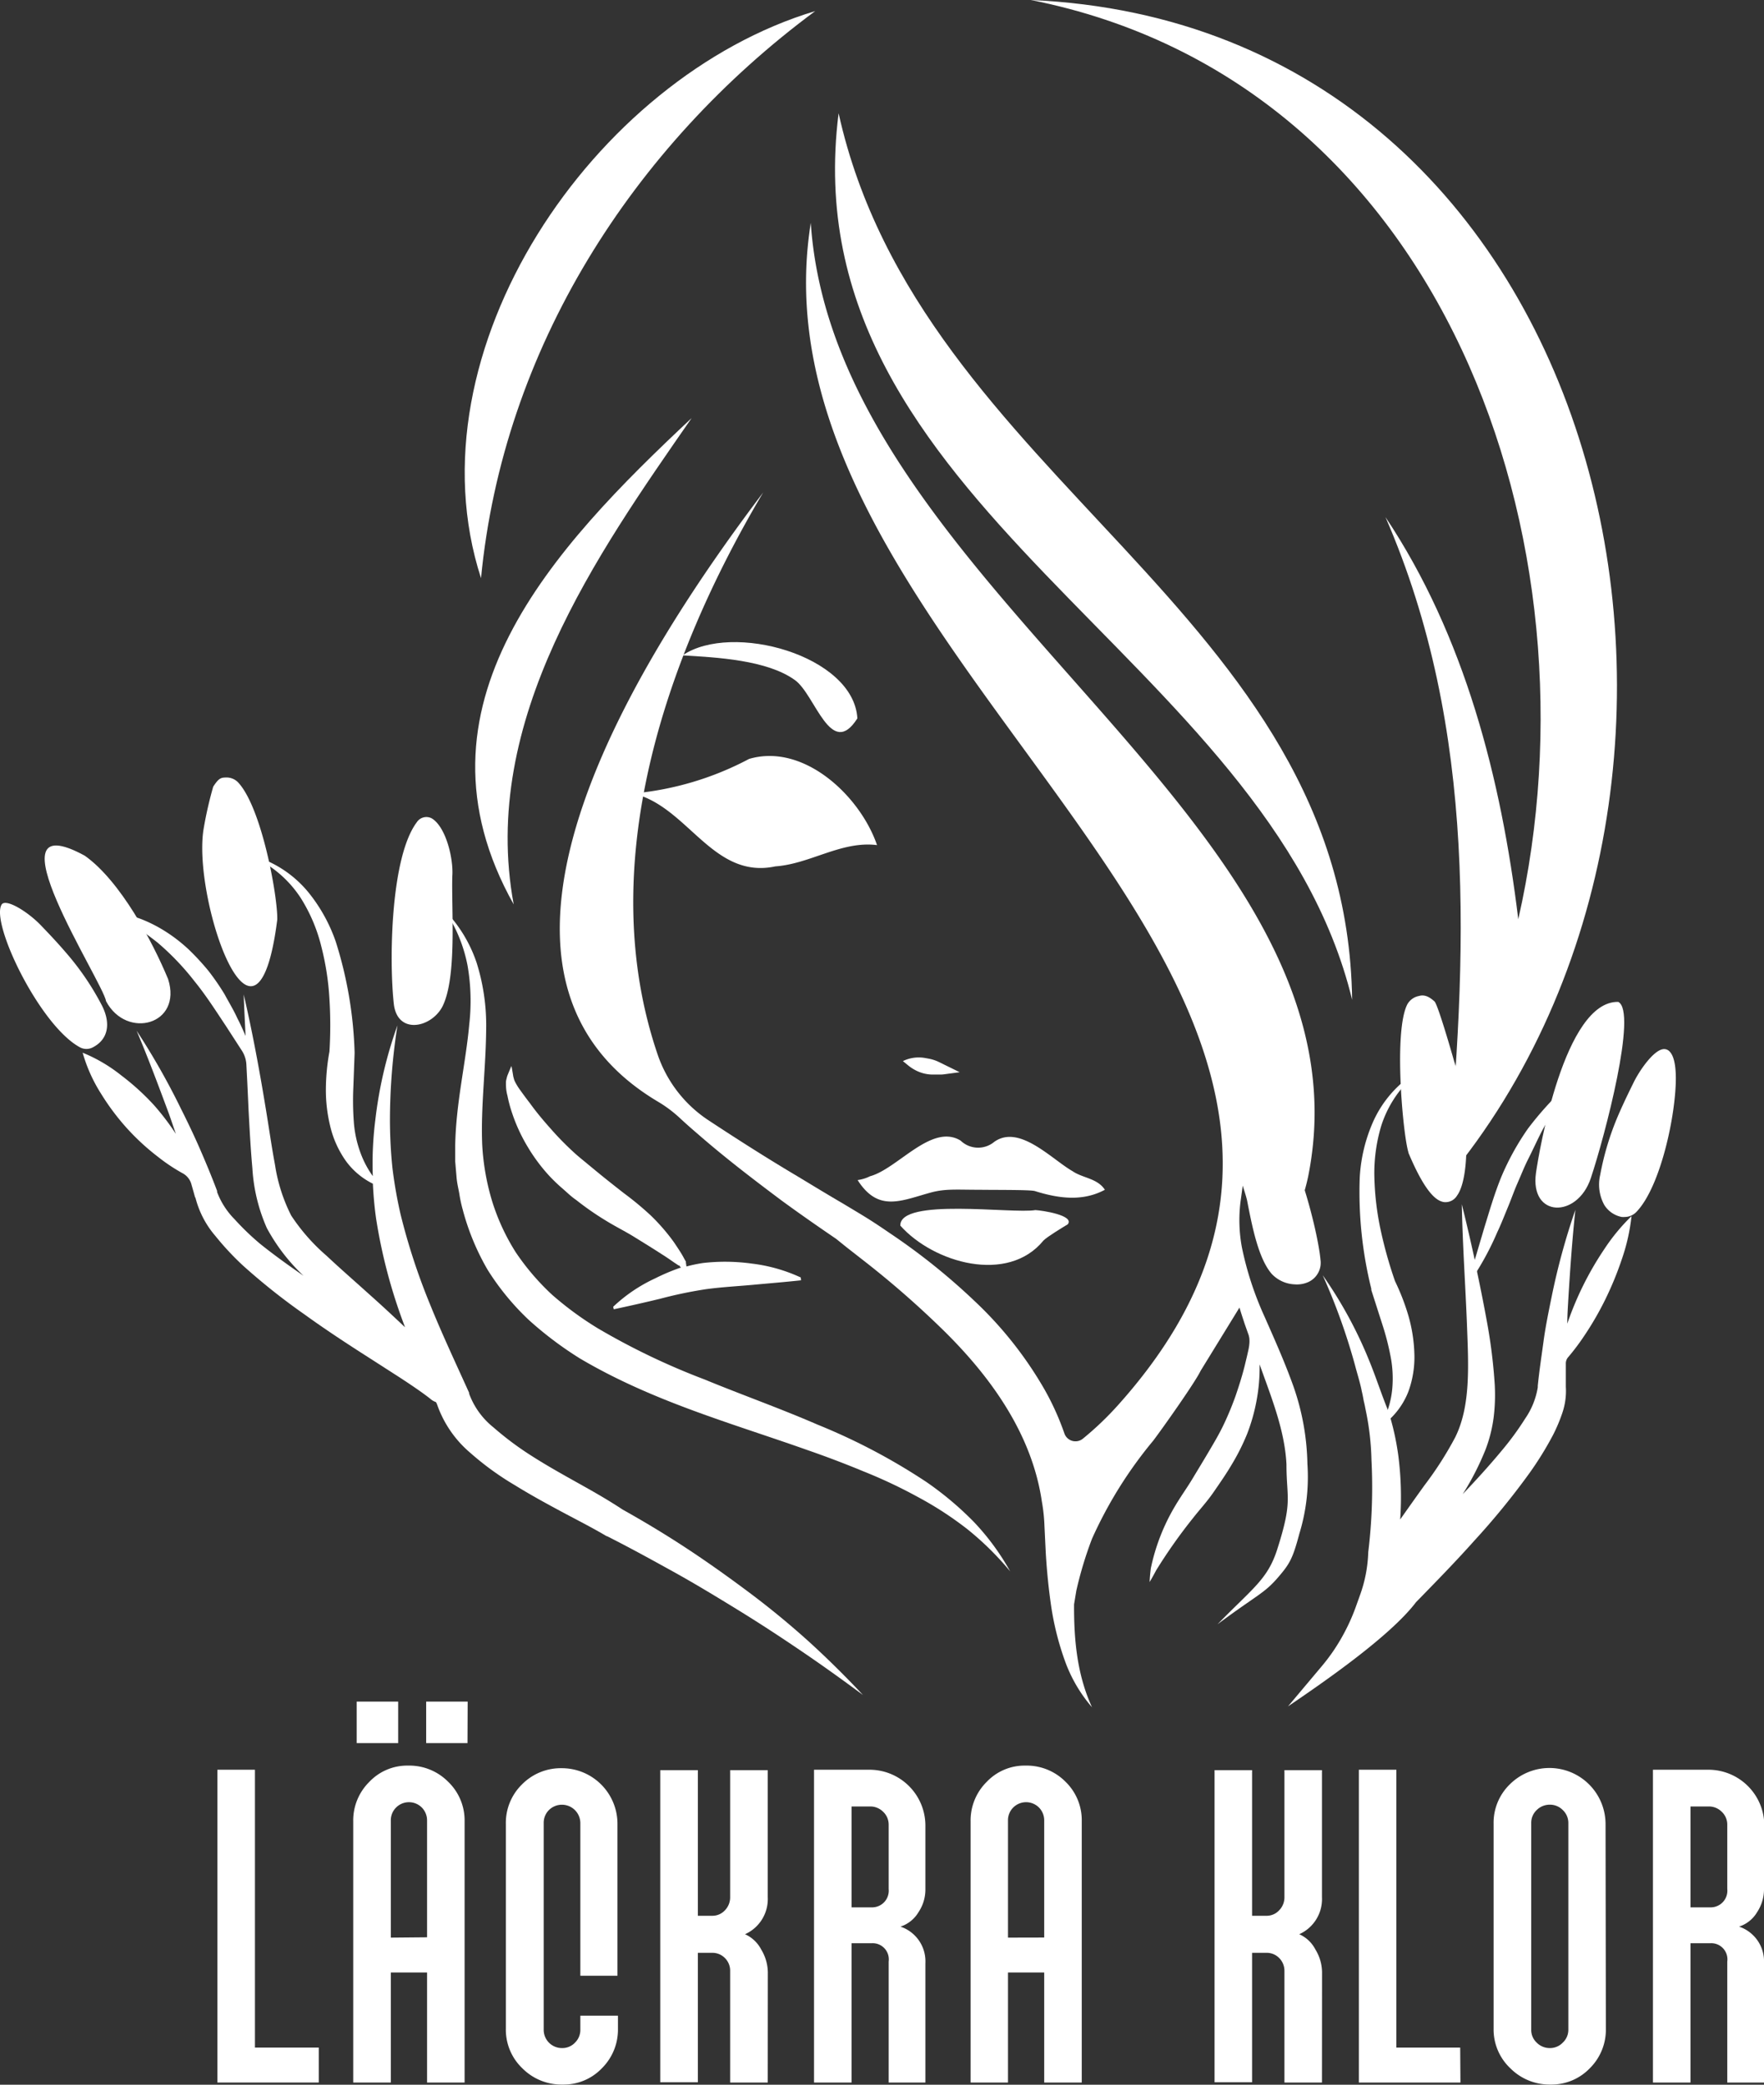 <svg id="Lager_1" data-name="Lager 1" xmlns="http://www.w3.org/2000/svg" width="218.09" height="257.66" viewBox="0 0 218.09 257.66">
  <rect x="0" y="0" width="218.09" height="257.66" fill="#333333" stroke="none"/>
  <g id="haire">
    <path id="haire_left" d="M85.51,51.67c-17.07,16-35.73,35.64-22,60.11C59.28,89,73.82,68.52,85.51,51.67Z" style="fill: #fff"/>
    <path id="haire_right" d="M127.45,0c51.1,10.14,70.84,67.17,60.26,113.61-2.12-17.39-6.61-35-16.42-49.7,11.47,26.36,10.09,54.28,7.56,81.94C220.27,96.15,199.29,3.15,127.45,0Z" style="fill: #fff"/>
    <path id="haire_left-2" data-name="haire_left" d="M100.79,1.37C73.37,9.59,50.39,43.43,59.47,71.46,62.19,43.19,78.18,18.1,100.79,1.37Z" style="fill: #fff"/>
    <path id="haire_middle" d="M103.68,14c-6.14,48.45,53.16,67,63.49,109.57C166.5,75.41,113.76,59.42,103.68,14Z" style="fill: #fff"/>
    <path id="middle_haire_fingers" d="M153.63,146.63l.07-.14,2.32-2.6,3.84,7a23.73,23.73,0,0,0,1.87-5.47c8.82-43.81-58.44-72.31-61.49-117.88-8.74,54.88,84.15,94.6,38,146.11a38.45,38.45,0,0,1-4.38,4.18l0,0a1.45,1.45,0,0,1-2.26-.65,33,33,0,0,0-2.48-5.48,47.35,47.35,0,0,0-8.6-10.87,79.34,79.34,0,0,0-10.57-8.46c-.92-.63-1.84-1.25-2.79-1.84s-2-1.21-2.91-1.76c-1.89-1.1-3.76-2.24-5.63-3.37-3.76-2.23-7.45-4.58-11.12-7l0,0a15.83,15.83,0,0,1-6.14-7.91c-8-23.25.8-49.09,13-69.63-14.17,18.73-40.83,58.87-12.93,75.35a15.84,15.84,0,0,1,2.65,2c.7.65,1.41,1.28,2.14,1.9,3.34,2.92,6.86,5.61,10.4,8.26,1.79,1.31,3.6,2.58,5.43,3.84l1.33.91,1.24,1,2.56,2a115.43,115.43,0,0,1,9.63,8.47c6,5.93,10.82,12.93,12,21a21.11,21.11,0,0,1,.32,3l.16,3.3c.13,2.22.35,4.46.68,6.7a35.25,35.25,0,0,0,1.66,6.6,18.1,18.1,0,0,0,3.38,5.82c-1.87-4.07-2.24-8.41-2.22-12.72l.28-1.69a47.06,47.06,0,0,1,1.94-6.42,52.53,52.53,0,0,1,7.56-12.11c1-1.31,5.17-7.18,5.87-8.65l4.8-7.81c.21.7.44,1.4.67,2.09l.49,1.38v.05l0,0a1.41,1.41,0,0,1,.07.41,3.53,3.53,0,0,1,0,.46,5.91,5.91,0,0,1-.14.91c-.14.65-.3,1.29-.45,1.92-.32,1.27-.71,2.5-1.13,3.72a37.72,37.72,0,0,1-1.46,3.52c-.54,1.14-1.16,2.18-1.85,3.35s-1.34,2.23-2,3.33-1.43,2.16-2.16,3.39a25,25,0,0,0-3,7.7v0c-.07.56-.12,1.12-.15,1.69.3-.49.57-1,.83-1.48v0a65,65,0,0,1,4.55-6.44c.78-1,1.71-2,2.51-3.16s1.57-2.26,2.27-3.45a26.94,26.94,0,0,0,1.89-3.76,22.68,22.68,0,0,0,1.16-4.07,21.73,21.73,0,0,0,.39-4.17c0-.12,0-.25,0-.37,1.46,4.11,3.1,8.1,3.32,12.34,0,4.32.8,4.46-1.15,10.55-1.19,3.69-3,4.75-7.37,9.23,5-3.72,5.77-3.79,7.53-5.85,1.38-1.61,1.77-2.27,2.58-5.33a23.86,23.86,0,0,0,1-8.64,30.58,30.58,0,0,0-1.72-9.56c-1.07-3-2.35-5.85-3.58-8.64a40.05,40.05,0,0,1-2.8-8.56,18.48,18.48,0,0,1-.18-5.56Z" style="fill: #fff"/>
  </g>
  <g id="face_details">
    <path id="eye" d="M78.29,98.07A37.89,37.89,0,0,0,92.61,93.8c6.78-2,13.75,4.6,15.82,10.65-4.4-.55-8.26,2.33-12.57,2.63C88.11,108.73,85.05,99.67,78.29,98.07Z" style="fill: #fff"/>
    <path id="lip_top" d="M107.56,145.38c3.42-.92,7.62-6.59,11.2-4.41a3.12,3.12,0,0,0,4.16.16c3.09-2.21,7.07,2.12,9.68,3.62,1.27.87,3.07.87,4,2.3-2.67,1.43-5.56,1.13-8.65.16-.56-.17-4.55-.13-6.89-.16-2.79,0-4.15-.14-5.9.32-3.71,1-6.55,2.53-9.13-1.52A4.89,4.89,0,0,0,107.56,145.38Z" style="fill: #fff"/>
    <path id="lip_bottom" d="M111.31,151.48c4.1,4.61,13.29,7.25,17.7,1.84.45-.46,2.43-1.66,3-2,.88-1.12-3.21-1.72-4-1.76C125.18,150.05,111.23,148,111.31,151.48Z" style="fill: #fff"/>
    <path id="nose_hole" d="M115.46,132.81h.89a4.4,4.4,0,0,0,.51-.05l1.79-.24-2.59-1.27a5,5,0,0,0-1.32-.42l-.39-.07a4.48,4.48,0,0,0-2.58.32l-.14.07.59.48a5.27,5.27,0,0,0,1.2.76A4.6,4.6,0,0,0,115.46,132.81Z" style="fill: #fff"/>
    <path id="eyebrow" d="M106,88.79C105.55,81,90.46,76.85,84.39,81c4.19.25,10.46.56,13.91,3.07C100.79,85.87,102.73,93.93,106,88.79Z" style="fill: #fff"/>
  </g>
  <g id="right_hand_fingers">
    <path d="M198.33,154.41a39,39,0,0,0-4.56,9.19c0-1,.07-2,.13-3.07.22-3.65.48-7.31.87-11a84.06,84.06,0,0,0-2.93,10.72c-.37,1.82-.75,3.64-1,5.48s-.53,3.68-.72,5.55v.18a9.44,9.44,0,0,1-1.55,3.86,36,36,0,0,1-2.93,4c-1.51,1.82-3.13,3.6-4.8,5.35a33.75,33.75,0,0,0,2.83-5.53,17.33,17.33,0,0,0,1-4,22.7,22.7,0,0,0,.13-4,65.86,65.86,0,0,0-.93-7.59q-.58-3.19-1.25-6.34l0-.13a35.08,35.08,0,0,0,2.49-4.78c.48-1,.88-2.05,1.31-3.08s.76-2,1.2-3,.83-2,1.29-2.91.91-1.88,1.38-2.84,1-1.89,1.59-2.82a33.39,33.39,0,0,0,1.65-3l-.15-.15a40.36,40.36,0,0,0-4.48,5,32.22,32.22,0,0,0-3.26,5.89c-.86,2.09-1.48,4.24-2.14,6.38l-1.17,3.95q-.75-3.45-1.6-6.88c.09,5,.45,10,.64,15s.46,9.94-1.46,13.81a43,43,0,0,1-3.8,5.93c-1,1.39-2,2.8-3,4.22a40,40,0,0,0-.23-7.88,32.53,32.53,0,0,0-.95-4.57s0,0,0-.05a9.35,9.35,0,0,0,2.19-3.3,12.4,12.4,0,0,0,.74-4.78,19,19,0,0,0-.75-4.66,27.77,27.77,0,0,0-1.64-4.22,53.32,53.32,0,0,1-1.76-6.25,35,35,0,0,1-.79-6.51,20.34,20.34,0,0,1,.85-6.44,13.87,13.87,0,0,1,3.4-5.58l-.22-.24a13.88,13.88,0,0,0-4.23,5.42,19.72,19.72,0,0,0-1.61,6.79,49.59,49.59,0,0,0,1.43,13.76l0,.15,1.31,4.09a32.48,32.48,0,0,1,1.05,4,14.28,14.28,0,0,1,.24,4,11.43,11.43,0,0,1-.58,2.76h0c0-.13-.07-.26-.12-.39-.77-1.94-1.39-3.86-2.16-5.73a52.86,52.86,0,0,0-5.75-10.56,76.57,76.57,0,0,1,4,11.14c.26,1,.53,1.83.76,2.84l.07.35c.16.65.18.94.28,1.35s.13.61.24,1.15a33.43,33.43,0,0,1,.68,6,66.38,66.38,0,0,1-.4,11.41v0a17,17,0,0,1-1,5.25l-.44,1.23a24.63,24.63,0,0,1-2.88,5.73c-.48.7-1,1.38-1.53,2l-4.07,4.84c4.27-2.9,12.6-8.62,15.83-12.88,2.44-2.5,4.89-5,7.26-7.66a91.6,91.6,0,0,0,6.77-8.3,41,41,0,0,0,2.91-4.71,19.89,19.89,0,0,0,1.14-2.7,8.38,8.38,0,0,0,.44-3.25c0-1,0-1.94,0-2.91a1.15,1.15,0,0,1,.29-.75,28.23,28.23,0,0,0,2-2.66,38,38,0,0,0,2.64-4.58,40.22,40.22,0,0,0,2-4.89,24,24,0,0,0,1.19-5.3A24.24,24.24,0,0,0,198.33,154.41Z" style="fill: #fff"/>
  </g>
  <g id="left_hand_fingers">
    <path id="left_hand_small_finger_line" d="M124.89,194.21A36.81,36.81,0,0,0,119.6,189a42.78,42.78,0,0,0-6.16-4,61.49,61.49,0,0,0-6.67-3.14q-3.4-1.41-6.92-2.63c-9.33-3.31-19.13-6-28.15-11.33a44.31,44.31,0,0,1-6.32-4.76,31.5,31.5,0,0,1-5.1-6.21,30,30,0,0,1-3.07-7.42,16.53,16.53,0,0,1-.42-1.95c-.11-.65-.28-1.29-.34-2l-.17-2,0-2c.09-5.26,1.31-10.15,1.74-15a25.5,25.5,0,0,0-.22-7.25A18.52,18.52,0,0,0,55,112.53,17.14,17.14,0,0,1,58.93,119a25.74,25.74,0,0,1,1.18,7.63c0,5.14-.7,10.13-.49,14.9a29.55,29.55,0,0,0,1.22,6.92,26.43,26.43,0,0,0,2.9,6.29,30,30,0,0,0,4.5,5.27,40.36,40.36,0,0,0,5.7,4.18,86.47,86.47,0,0,0,13.18,6.31c4.58,1.89,9.31,3.56,13.94,5.57a75.81,75.81,0,0,1,13.48,7.1,40.06,40.06,0,0,1,5.86,4.93A30.17,30.17,0,0,1,124.89,194.21Z" style="fill: #fff"/>
    <path id="left_hand_fingers-2" data-name="left_hand_fingers" d="M100,202.89c-2.34-2.11-4.78-4.12-7.29-6s-5.1-3.73-7.74-5.47-5.27-3.32-8-4.85c-1.92-1.27-3.78-2.31-5.64-3.35s-3.7-2.07-5.46-3.19A38.55,38.55,0,0,1,61,176.41a9.53,9.53,0,0,1-3-4.16v-.05c0-.1-.07-.2-.11-.3-1.63-3.6-3.3-7.16-4.76-10.78a78.76,78.76,0,0,1-3.61-11.05,55.33,55.33,0,0,1-1-5.7c-.2-1.92-.3-3.87-.31-5.83a76,76,0,0,1,.93-11.81,52.25,52.25,0,0,0-2.74,11.71,43,43,0,0,0-.31,6.92,11.82,11.82,0,0,1-1.5-2.82,13.88,13.88,0,0,1-.85-3.93,35.21,35.21,0,0,1-.06-4.12l.16-4.28v-.16a50.14,50.14,0,0,0-2.32-13.64,20.1,20.1,0,0,0-3.38-6.11,13.91,13.91,0,0,0-5.54-4.08l-.14.29A14,14,0,0,1,37.19,111a20.27,20.27,0,0,1,2.54,6,33.6,33.6,0,0,1,1,6.48,52.06,52.06,0,0,1,0,6.49,26.72,26.72,0,0,0-.44,4.51,18.81,18.81,0,0,0,.53,4.69,12.35,12.35,0,0,0,2,4.4,9.14,9.14,0,0,0,3.28,2.73c.07,1.47.2,2.94.41,4.39a65.83,65.83,0,0,0,3,11.81c.18.52.37,1,.56,1.54-1.46-1.38-2.93-2.75-4.43-4.08-1.77-1.6-3.57-3.16-5.26-4.75A23.93,23.93,0,0,1,36,150.23a20.71,20.71,0,0,1-2-6.26c-.43-2.3-.76-4.66-1.15-7-.77-4.7-1.64-9.41-2.72-14.06.06,1.72.15,3.42.23,5.13-.31-.73-.63-1.45-1-2.16-.45-1-1.06-2-1.6-3a30.34,30.34,0,0,0-2-2.9,30.8,30.8,0,0,0-2.39-2.59,19.32,19.32,0,0,0-2.81-2.2,17.54,17.54,0,0,0-3.17-1.62,22.93,22.93,0,0,0-3.36-.94l-.11.18a39.43,39.43,0,0,1,5.56,3.69,32.28,32.28,0,0,1,4.6,4.82c1.4,1.72,2.6,3.61,3.84,5.47l2,3.09a3.51,3.51,0,0,1,.54,1.69q.15,2.81.27,5.61c.13,2.38.25,4.76.47,7.18a21.34,21.34,0,0,0,1.79,7.42,23.24,23.24,0,0,0,4.54,5.9c-1.84-1.27-3.65-2.57-5.36-3.94A32.16,32.16,0,0,1,29,150.69a9.57,9.57,0,0,1-2.16-3.36l0-.14c-.66-1.75-1.37-3.46-2.11-5.16s-1.54-3.37-2.36-5a88,88,0,0,0-5.48-9.64c1.44,3.4,2.72,6.84,4,10.28.29.82.57,1.65.85,2.47a30.82,30.82,0,0,0-2.72-3.57A30.21,30.21,0,0,0,15,132.92a19.36,19.36,0,0,0-4.78-2.81,19.12,19.12,0,0,0,2.27,5.06,29.44,29.44,0,0,0,3.17,4.24A28.89,28.89,0,0,0,19.56,143a22,22,0,0,0,3,2,2.2,2.2,0,0,1,1.08,1.29c.17.59.34,1.19.5,1.78l0-.14a11.62,11.62,0,0,0,2.49,4.83A34.87,34.87,0,0,0,30,156.38a79.15,79.15,0,0,0,7.61,6.05c2.6,1.88,5.27,3.63,7.95,5.34l4,2.57c1.28.84,2.65,1.76,3.65,2.55l.09.08a2.27,2.27,0,0,0,.61.33l.12.26a13.78,13.78,0,0,0,4.11,6,35.58,35.58,0,0,0,5.51,4c1.89,1.17,3.81,2.22,5.71,3.24s3.84,2,5.53,3l.1.06.05,0c2.76,1.39,5.47,2.88,8.18,4.38s5.36,3.11,8,4.73,5.25,3.33,7.83,5.08,5.12,3.57,7.64,5.44C104.56,207.22,102.32,205,100,202.89Z" style="fill: #fff"/>
    <path id="left_hand_thumb_line" d="M99,157.89a20,20,0,0,0-6-1.71,24.13,24.13,0,0,0-6.08-.08,18.22,18.22,0,0,0-2.05.43l-.07-.47,0-.13-.15-.26-.13-.24c-.35-.65-.77-1.25-1.18-1.87a24.28,24.28,0,0,0-2.9-3.35,38.29,38.29,0,0,0-3.35-2.77c-1.07-.84-2.14-1.68-3.19-2.54l-1.6-1.32c-.5-.41-1-.82-1.47-1.26a36.47,36.47,0,0,1-2.74-2.81c-.89-1-1.74-2-2.56-3.14-.42-.54-.83-1.1-1.24-1.67a7.53,7.53,0,0,1-.51-.8,3.55,3.55,0,0,1-.21-.44l-.11-.4v0c-.07-.44-.14-.87-.23-1.31-.18.41-.35.82-.51,1.22v0a6.37,6.37,0,0,0-.16.66,6.08,6.08,0,0,0,0,.61,4.94,4.94,0,0,0,.18,1.19,16.4,16.4,0,0,0,.58,2.16,20.78,20.78,0,0,0,1.87,4.07,21.65,21.65,0,0,0,2.71,3.66,20.78,20.78,0,0,0,1.66,1.59c.53.46,1.08,1,1.66,1.39a35.65,35.65,0,0,0,3.6,2.51c1.29.8,2.45,1.36,3.61,2.08s2.32,1.43,3.49,2.19c.6.37,1.16.79,1.76,1.18l.22.15.06,0,0,0h0l-.08-.13h0l.08.11.23.3c-.14,0-.29.07-.43.12A25.13,25.13,0,0,0,81,158a19.34,19.34,0,0,0-5.19,3.51l.07.31q2.88-.61,5.74-1.3a52.37,52.37,0,0,1,5.72-1.19c1.92-.26,3.89-.36,5.84-.54s3.91-.34,5.86-.55Z" style="fill: #fff"/>
  </g>
  <g id="left_nails">
    <path id="left_nail_small" d="M55.92,108.29c.16-2.15-.79-6.13-2.57-7.16a1.42,1.42,0,0,0-1.83.51c-3.23,4.32-3.42,17-2.84,22.35.39,4,4.74,3.05,6.07.31C56.5,120.62,55.8,112.41,55.92,108.29Z" style="fill: #fff"/>
    <path id="left_nail_middle" d="M34.28,113.66c.07-2.74-1.9-13.89-4.88-17a2,2,0,0,0-1.58-.56c-.59,0-.89.25-1.46,1.13a47.87,47.87,0,0,0-1.18,5.18C23.72,110.93,31.67,134.17,34.28,113.66Z" style="fill: #fff"/>
    <path id="left_nail_ring" d="M20.78,121c-1.92-4.62-5.89-12.12-10.3-15.24-12.36-6.73,2.24,15.55,2.64,18C15.66,128.52,22.59,126.66,20.78,121Z" style="fill: #fff"/>
    <path id="left_nail_pont" d="M8.19,117.78c-1.19-1.39-2.25-2.49-3.13-3.41C3.44,112.68.71,111,.2,111.8c-1.39,2.28,4.74,15,9.7,17.65a1.68,1.68,0,0,0,1.57,0c1.95-1,2.22-3,1.16-5.12A33.27,33.27,0,0,0,8.19,117.78Z" style="fill: #fff"/>
  </g>
  <g id="right_nails">
    <path id="right_nail_point" d="M206.4,129.94a.92.92,0,0,0-.84-.26c-1.18.22-2.83,2.57-3.58,4.09-.52,1.06-1.18,2.39-1.88,4h0a34.59,34.59,0,0,0-2.26,7.43,5.24,5.24,0,0,0,.5,3.72,3.27,3.27,0,0,0,2.16,1.49,2.58,2.58,0,0,0,.39,0,2,2,0,0,0,1.44-.64c3-3.13,4.89-12.08,4.86-16.62C207.17,131.53,206.92,130.46,206.4,129.94Z" style="fill: #fff"/>
    <path id="right_nail_middle" d="M200.07,123.83c-6.67-.15-9.81,18.59-10.17,21.13-.78,5.56,5.11,5.66,6.78.65C198.44,140.33,202.46,125,200.07,123.83Z" style="fill: #fff"/>
    <path id="right_nail_ring" d="M179.8,131.23s-2-7.06-2.45-7.46-1.11-.92-1.92-.67a2.09,2.09,0,0,0-1.42,1c-1.74,3.28-.57,16.09.12,18.33l0,.05c2.22,5.27,3.61,6,4.46,6.1h.17a1.66,1.66,0,0,0,1.38-.81C182,145.22,181.43,135.83,179.8,131.23Z" style="fill: #fff"/>
    <path id="right_nail_small" d="M163.25,155.66c-.28-3.29-3.24-15.6-7.09-18.44a1.86,1.86,0,0,0-2.26,0c-1.55,1.26-1.78,4.53-1.25,6.25.17.7,1.35,4,1.54,4.94.62,3.19,1.39,7.16,3.05,9.05a4.13,4.13,0,0,0,2.83,1.28,3.44,3.44,0,0,0,1.69-.29A2.61,2.61,0,0,0,163.25,155.66Z" style="fill: #fff"/>
  </g>
  <g>
    <path d="M39.41,257.39H26.88V218.73h4.64v34.34h7.89Z" style="fill: #fff"/>
    <path d="M57.44,225.1v32.29H52.8v-13.6H48.32v13.6H43.67V225.1a6.69,6.69,0,0,1,2-4.88,6.44,6.44,0,0,1,4.79-2,6.75,6.75,0,0,1,4.95,2A6.62,6.62,0,0,1,57.44,225.1Zm-8.21-9.66H44.1v-5.13h5.13Zm3.57,24V225a2.26,2.26,0,0,0-.64-1.59,2.25,2.25,0,0,0-3.2,0,2.22,2.22,0,0,0-.64,1.59v14.48Zm5-24H52.69v-5.13h5.13Z" style="fill: #fff"/>
    <path d="M76.4,250.75a6.72,6.72,0,0,1-2,4.89,6.51,6.51,0,0,1-4.81,2,6.82,6.82,0,0,1-5-2,6.59,6.59,0,0,1-2.05-4.88V225.42a6.65,6.65,0,0,1,2-4.88,6.73,6.73,0,0,1,4.91-2,6.88,6.88,0,0,1,6.89,6.9v18.75H71.75V225.31a2.28,2.28,0,0,0-3.89-1.59,2.22,2.22,0,0,0-.64,1.59v25.55a2.25,2.25,0,0,0,2.26,2.27,2.15,2.15,0,0,0,1.62-.68,2.19,2.19,0,0,0,.65-1.59v-1.73H76.4Z" style="fill: #fff"/>
    <path d="M94.92,257.39H90.27V243.62a2.19,2.19,0,0,0-.65-1.62,2.15,2.15,0,0,0-1.58-.64H86.28v16H81.63V218.78h4.65v18h1.79a2.1,2.1,0,0,0,1.55-.67,2.3,2.3,0,0,0,.65-1.65V218.78h4.65v15.7a4.76,4.76,0,0,1-2.81,4.58,4.18,4.18,0,0,1,2,1.89,5.56,5.56,0,0,1,.82,2.8Z" style="fill: #fff"/>
    <path d="M114.41,233.58a5,5,0,0,1-.85,2.75,4.05,4.05,0,0,1-2.23,1.79,4.53,4.53,0,0,1,3.08,4.53v14.74h-4.54V242.44a2,2,0,0,0-2.05-2.27h-2.54v17.22h-4.64V218.73h6.89a6.91,6.91,0,0,1,6.88,6.91Zm-4.54-.11v-7.94a2.17,2.17,0,0,0-.67-1.59,2.24,2.24,0,0,0-1.65-.67h-2.27v12.47h2.49A2.06,2.06,0,0,0,109.87,233.47Z" style="fill: #fff"/>
    <path d="M133.74,225.1v32.29H129.1v-13.6h-4.48v13.6H120V225.1a6.69,6.69,0,0,1,2-4.88,6.44,6.44,0,0,1,4.79-2,6.75,6.75,0,0,1,4.95,2A6.62,6.62,0,0,1,133.74,225.1Zm-4.64,14.37V225a2.26,2.26,0,0,0-.64-1.59,2.25,2.25,0,0,0-3.2,0,2.22,2.22,0,0,0-.64,1.59v14.48Z" style="fill: #fff"/>
    <path d="M163.44,257.39H158.8V243.62a2.23,2.23,0,0,0-.65-1.62,2.15,2.15,0,0,0-1.58-.64H154.8v16h-4.64V218.78h4.64v18h1.79a2.08,2.08,0,0,0,1.55-.67,2.27,2.27,0,0,0,.66-1.65V218.78h4.64v15.7a4.76,4.76,0,0,1-2.81,4.58,4.14,4.14,0,0,1,2,1.89,5.47,5.47,0,0,1,.82,2.8Z" style="fill: #fff"/>
    <path d="M180.56,257.39H168V218.73h4.64v34.34h7.89Z" style="fill: #fff"/>
    <path d="M198.54,250.76a6.7,6.7,0,0,1-2,4.88,6.56,6.56,0,0,1-4.86,2,6.84,6.84,0,0,1-4.94-2,6.58,6.58,0,0,1-2.08-4.88V225.42a6.62,6.62,0,0,1,2-4.88,6.94,6.94,0,0,1,11.84,4.88Zm-4.64.1V225.31a2.18,2.18,0,0,0-.68-1.59,2.21,2.21,0,0,0-1.59-.67,2.28,2.28,0,0,0-1.65.67,2.17,2.17,0,0,0-.67,1.59v25.55a2.14,2.14,0,0,0,.67,1.59,2.25,2.25,0,0,0,1.65.68,2.18,2.18,0,0,0,1.59-.68A2.15,2.15,0,0,0,193.9,250.86Z" style="fill: #fff"/>
    <path d="M218.09,233.58a5.12,5.12,0,0,1-.85,2.75,4.05,4.05,0,0,1-2.23,1.79,4.53,4.53,0,0,1,3.08,4.53v14.74h-4.54V242.44a2,2,0,0,0-2.05-2.27H209v17.22h-4.64V218.73h6.88a6.91,6.91,0,0,1,6.89,6.91Zm-4.54-.11v-7.94a2.17,2.17,0,0,0-.67-1.59,2.24,2.24,0,0,0-1.65-.67H209v12.47h2.49A2.06,2.06,0,0,0,213.55,233.47Z" style="fill: #fff"/>
  </g>
</svg>
